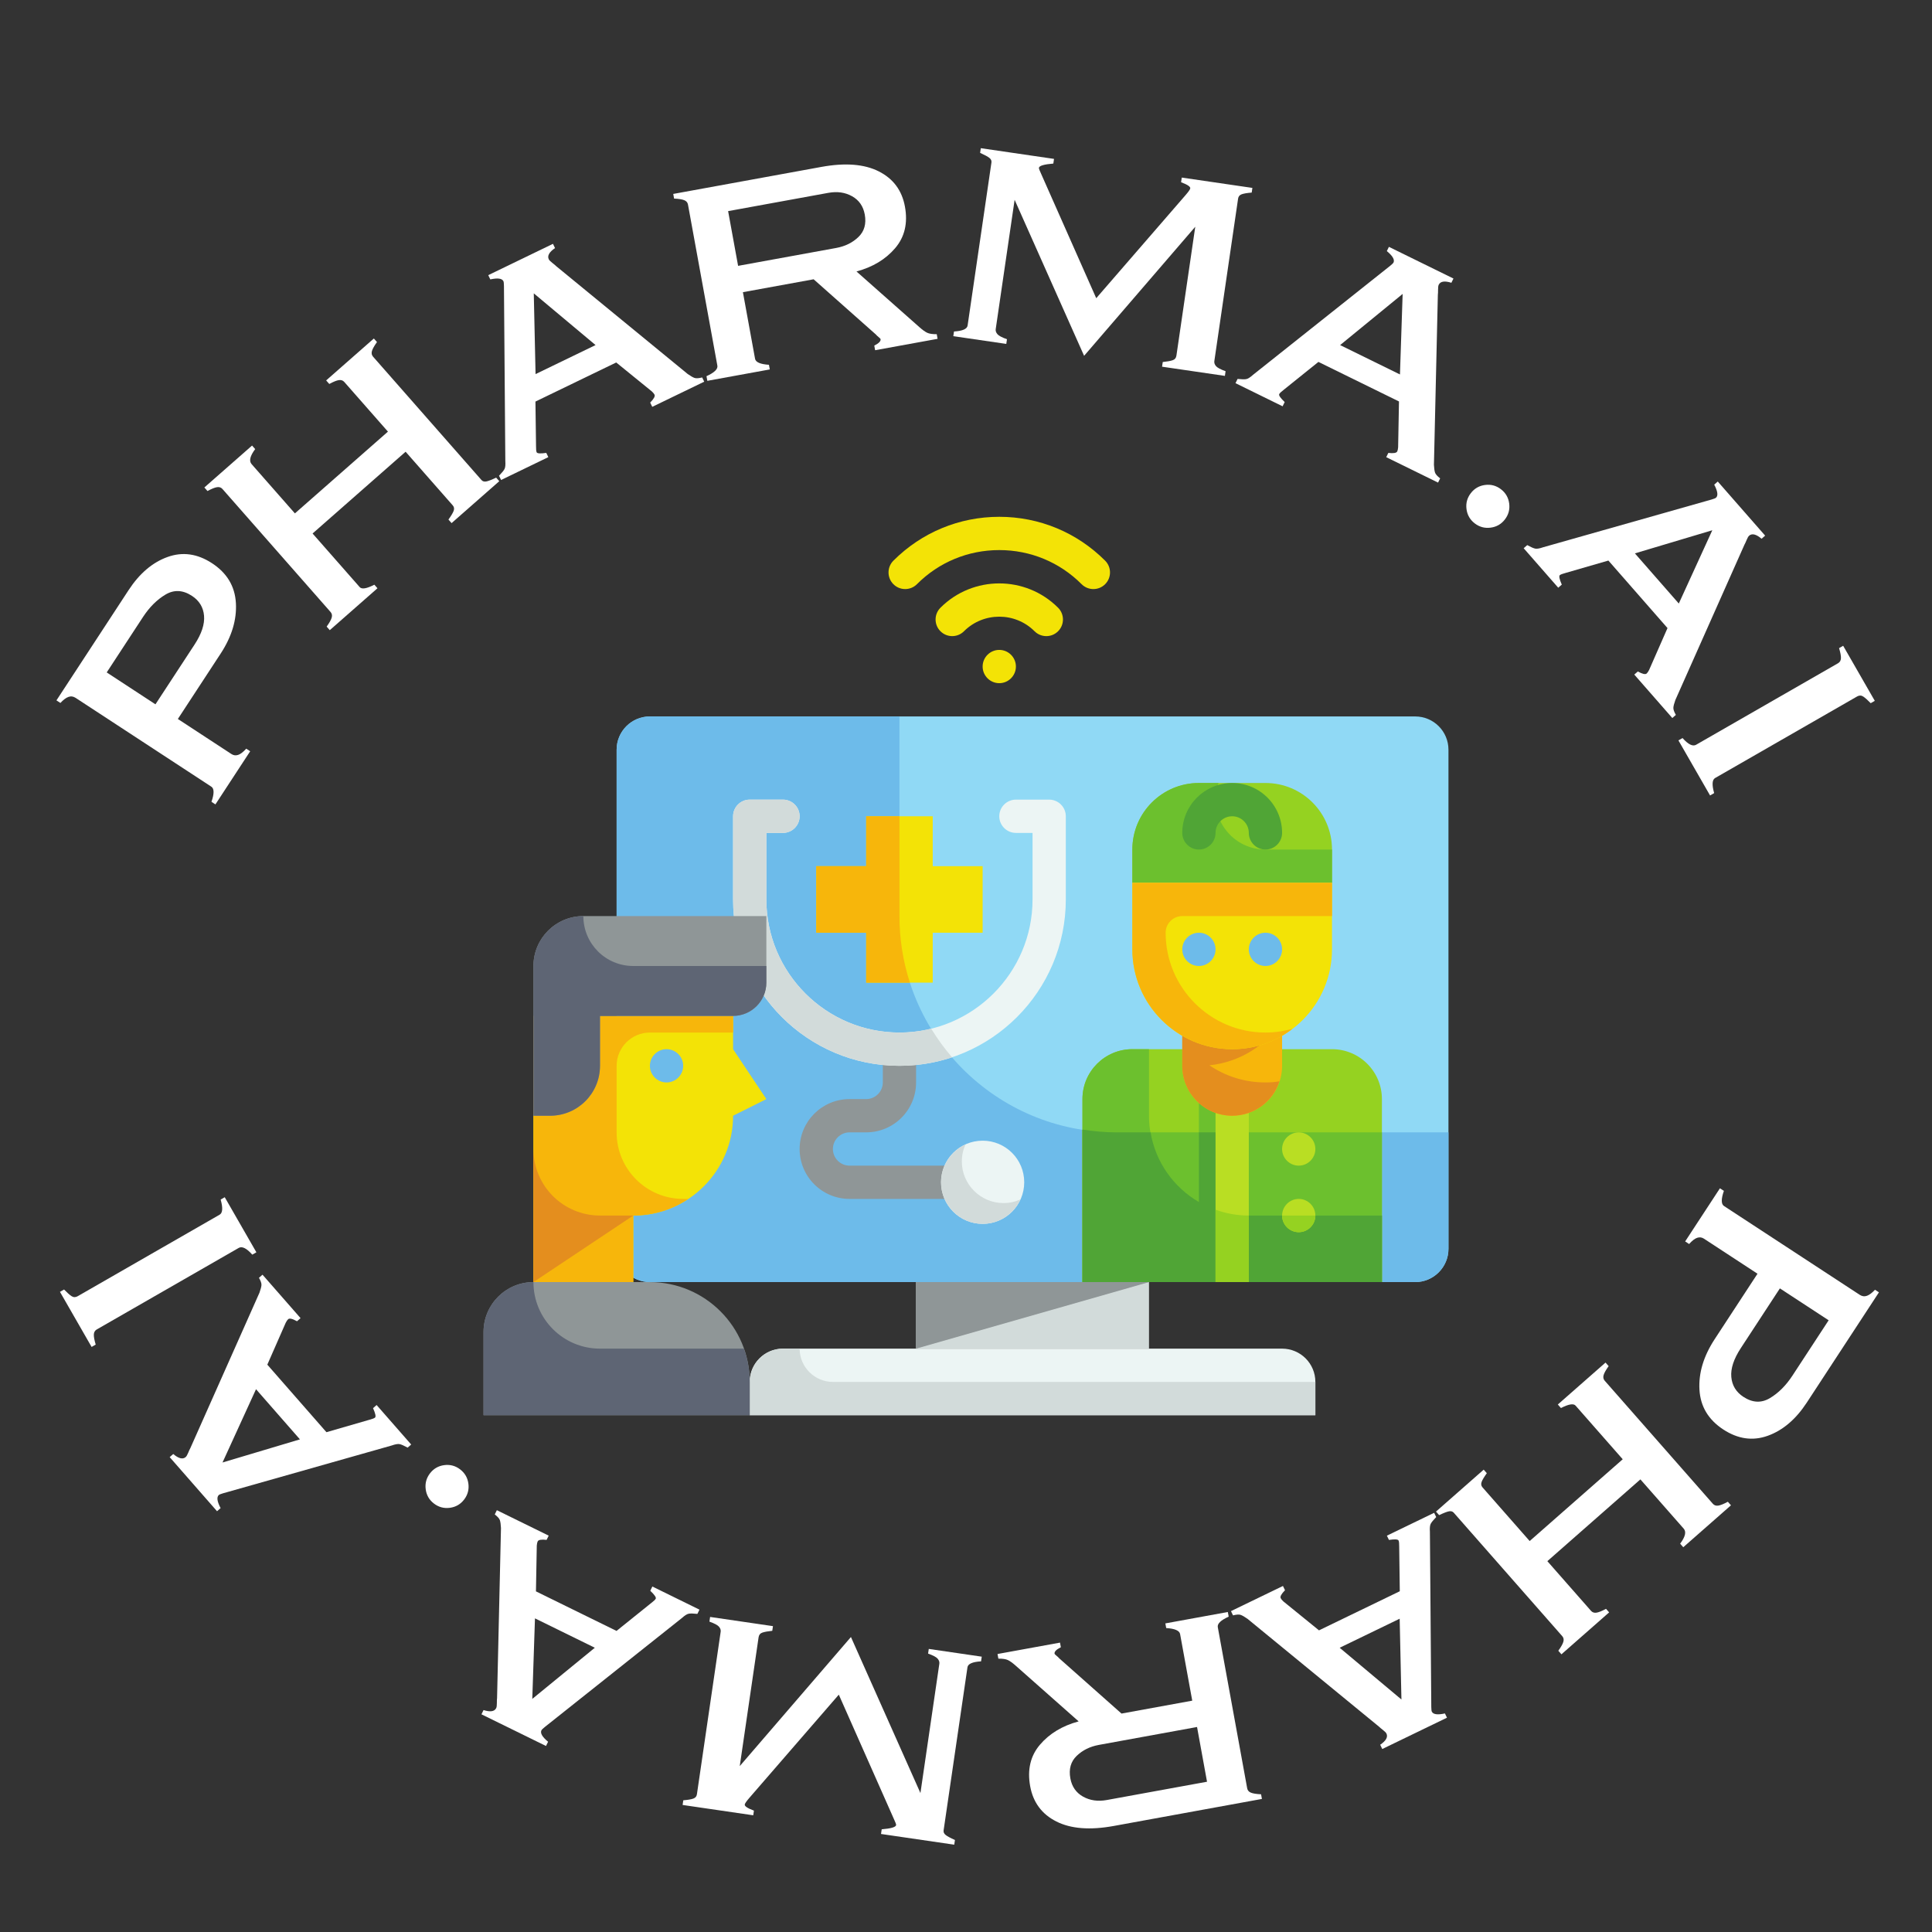 <svg xmlns="http://www.w3.org/2000/svg" xmlns:xlink="http://www.w3.org/1999/xlink" width="5000" zoomAndPan="magnify" viewBox="0 0 3750 3750" height="5000" preserveAspectRatio="xMidYMid meet" version="1.0"><rect x="0" y="0" width="3750" height="3750" fill="#333333" stroke="none"/><defs><g/><clipPath id="66ac399645"><path d="M 1455 2617 L 2554 2617 L 2554 2746.867 L 1455 2746.867 Z M 1455 2617 " clip-rule="nonzero"/></clipPath><clipPath id="cbd4426a4f"><path d="M 1455 2617 L 2554 2617 L 2554 2746.867 L 1455 2746.867 Z M 1455 2617 " clip-rule="nonzero"/></clipPath><clipPath id="b3c6581381"><path d="M 1724 1003.117 L 2155 1003.117 L 2155 1144 L 1724 1144 Z M 1724 1003.117 " clip-rule="nonzero"/></clipPath><clipPath id="b57f629b9d"><path d="M 938 2488 L 1456 2488 L 1456 2746.867 L 938 2746.867 Z M 938 2488 " clip-rule="nonzero"/></clipPath><clipPath id="c76f2f7a28"><path d="M 938 2488 L 1456 2488 L 1456 2746.867 L 938 2746.867 Z M 938 2488 " clip-rule="nonzero"/></clipPath></defs><g fill="#ffffff" fill-opacity="1"><g transform="translate(389.674, 1604.796)"><g><path d="M 21.891 -511.562 C 50.867 -492.602 66.301 -466.883 68.188 -434.406 C 70.07 -401.938 60.227 -369.219 38.656 -336.25 L -44.453 -209.266 L 59.531 -141.219 C 63.508 -138.613 67.801 -138.035 72.406 -139.484 C 77.008 -140.941 82.297 -144.988 88.266 -151.625 L 95.938 -146.609 L 28.453 -43.469 L 20.781 -48.484 C 26.289 -64.359 26.203 -74.156 20.516 -77.875 L -242.859 -250.219 C -247.398 -253.188 -252.066 -253.805 -256.859 -252.078 C -261.648 -250.348 -266.836 -246.441 -272.422 -240.359 L -280.109 -245.375 L -140.125 -459.312 C -118.926 -491.707 -93.723 -513.16 -64.516 -523.672 C -35.316 -534.191 -6.516 -530.156 21.891 -511.562 Z M -17.109 -448.234 C -34.723 -459.754 -51.82 -460.594 -68.406 -450.75 C -85 -440.906 -99.613 -426.328 -112.25 -407.016 L -182.531 -299.625 L -87.938 -237.719 L -12.078 -353.641 C 1.68 -374.66 7.832 -393.352 6.375 -409.719 C 4.926 -426.094 -2.898 -438.93 -17.109 -448.234 Z M -17.109 -448.234 "/></g></g></g><g fill="#ffffff" fill-opacity="1"><g transform="translate(609.488, 1250.054)"><g><path d="M -114.188 -378.344 C -124.195 -365.039 -126.516 -355.328 -121.141 -349.203 L -37.078 -253.562 L 143.5 -412.266 L 58.766 -508.672 C 56.078 -511.734 52.547 -512.926 48.172 -512.25 C 43.797 -511.57 37.617 -509.078 29.641 -504.766 L 23.578 -511.656 L 116.172 -593.031 L 122.234 -586.141 C 116.941 -578.785 113.676 -572.984 112.438 -568.734 C 111.195 -564.484 111.922 -560.828 114.609 -557.766 L 325.094 -318.281 C 327.332 -315.738 330.398 -314.82 334.297 -315.531 C 338.191 -316.238 344.609 -318.711 353.547 -322.953 L 359.609 -316.062 L 267.016 -234.688 L 260.953 -241.578 C 266.254 -248.93 269.633 -254.602 271.094 -258.594 C 272.562 -262.594 271.945 -266.125 269.25 -269.188 L 177.797 -373.25 L -2.781 -214.547 L 88.672 -110.484 C 92.703 -105.898 102.188 -107.457 117.125 -115.156 L 123.188 -108.266 L 30.609 -26.906 L 24.547 -33.797 C 29.836 -41.141 33.098 -46.938 34.328 -51.188 C 35.566 -55.445 34.844 -59.102 32.156 -62.156 L -177.656 -300.875 C -180.344 -303.938 -183.875 -305.129 -188.25 -304.453 C -192.625 -303.773 -198.797 -301.285 -206.766 -296.984 L -212.828 -303.875 L -120.25 -385.234 Z M -114.188 -378.344 "/></g></g></g><g fill="#ffffff" fill-opacity="1"><g transform="translate(959.782, 937.871)"><g><path d="M 117.531 -456.344 C 106.188 -448.594 102.141 -441.352 105.391 -434.625 C 106.273 -432.789 108.52 -430.484 112.125 -427.703 C 115.738 -424.922 118.297 -422.766 119.797 -421.234 L 374.953 -212 C 380.672 -207.977 385.117 -205.414 388.297 -204.312 C 391.473 -203.207 396.41 -203.523 403.109 -205.266 L 407.109 -197.016 L 306.234 -148.203 L 302.234 -156.453 C 309.316 -163.648 312.117 -168.773 310.641 -171.828 C 309.754 -173.66 307.961 -175.812 305.266 -178.281 L 236.297 -234.297 L 79.5 -158.422 L 80.656 -71.859 C 80.582 -65.773 80.988 -61.816 81.875 -59.984 C 83.051 -57.547 89.27 -57.16 100.531 -58.828 L 104.531 -50.578 L 12.844 -6.219 L 8.844 -14.469 C 14.383 -20.164 17.93 -24.52 19.484 -27.531 C 21.035 -30.551 21.555 -35.711 21.047 -43.016 L 18.484 -371.078 C 18.516 -374.098 18.484 -378.039 18.391 -382.906 C 18.305 -387.77 17.969 -390.812 17.375 -392.031 C 14.719 -397.531 6.227 -398.703 -8.094 -395.547 L -12.094 -403.797 L 113.531 -464.594 Z M 196.188 -268.094 L 76.281 -368.484 L 79.734 -211.734 Z M 196.188 -268.094 "/></g></g></g><g fill="#ffffff" fill-opacity="1"><g transform="translate(1330.825, 746.854)"><g><path d="M 425.656 -345.812 C 431.5 -313.75 425.18 -286.883 406.703 -265.219 C 388.223 -243.551 363.191 -228.457 331.609 -219.938 L 453.844 -111.75 C 459.625 -106.602 464.594 -103.023 468.75 -101.016 C 472.906 -99.016 479.113 -98.078 487.375 -98.203 L 489.016 -89.188 L 367.781 -67.078 L 366.141 -76.094 C 375.004 -80.469 379.07 -84.66 378.344 -88.672 C 378.219 -89.336 376.938 -90.656 374.5 -92.625 C 372.062 -94.594 370.391 -96.188 369.484 -97.406 L 248.438 -204.766 L 111.156 -179.734 L 134.734 -50.469 C 135.953 -43.781 144.938 -39.891 161.688 -38.797 L 163.328 -29.781 L 42.094 -7.672 L 40.453 -16.688 C 55.754 -23.625 62.797 -30.438 61.578 -37.125 L 4.547 -349.766 C 3.816 -353.773 1.406 -356.613 -2.688 -358.281 C -6.789 -359.957 -13.367 -361 -22.422 -361.406 L -24.062 -370.438 L 263.531 -422.891 C 309.633 -431.297 346.75 -428.398 374.875 -414.203 C 403 -400.004 419.926 -377.207 425.656 -345.812 Z M 347.672 -330.547 C 344.754 -346.578 336.562 -358.367 323.094 -365.922 C 309.633 -373.484 294.223 -375.68 276.859 -372.516 L 82.453 -337.062 L 101.828 -230.844 L 292.219 -265.562 C 309.594 -268.727 324 -275.836 335.438 -286.891 C 346.883 -297.953 350.961 -312.504 347.672 -330.547 Z M 347.672 -330.547 "/></g></g></g><g fill="#ffffff" fill-opacity="1"><g transform="translate(1782.847, 642.626)"><g><path d="M 261.672 -325.141 C 243.609 -323.66 234.285 -320.906 233.703 -316.875 C 233.504 -315.52 234.977 -311.531 238.125 -304.906 L 344.938 -63.828 L 518.328 -263.922 C 524.109 -270.629 527.145 -274.988 527.438 -277 C 527.926 -280.352 521.988 -284.312 509.625 -288.875 L 510.953 -297.953 L 648.031 -277.906 L 646.703 -268.828 C 637.672 -268.098 631.16 -266.992 627.172 -265.516 C 623.18 -264.035 620.891 -261.281 620.297 -257.25 L 574.172 58.219 C 573.68 61.582 574.75 64.828 577.375 67.953 C 580 71.086 586.207 74.398 596 77.891 L 594.672 86.969 L 472.719 69.125 L 474.047 60.047 C 482.398 59.211 488.738 58.082 493.062 56.656 C 497.395 55.238 499.906 52.176 500.594 47.469 L 537.141 -202.5 L 321.391 48.016 L 186.531 -254.797 L 149.828 -3.828 C 149.336 -0.461 150.406 2.781 153.031 5.906 C 155.664 9.039 161.879 12.348 171.672 15.828 L 170.344 24.906 L 67.531 9.875 L 68.859 0.797 C 85.484 -0.203 94.285 -4.066 95.266 -10.797 L 141.547 -327.266 C 142.047 -330.629 140.758 -333.562 137.688 -336.062 C 134.613 -338.562 128.57 -341.848 119.562 -345.922 L 120.891 -355 L 263 -334.219 Z M 261.672 -325.141 "/></g></g></g><g fill="#ffffff" fill-opacity="1"><g transform="translate(2385.272, 737.447)"><g><path d="M 431.844 -188.578 C 418.758 -192.742 410.57 -191.473 407.281 -184.766 C 406.383 -182.941 405.953 -179.75 405.984 -175.188 C 406.016 -170.633 405.883 -167.297 405.594 -165.172 L 397.984 164.719 C 398.348 171.695 399.07 176.773 400.156 179.953 C 401.25 183.141 404.547 186.836 410.047 191.047 L 406 199.281 L 305.406 149.906 L 309.453 141.672 C 319.484 142.805 325.25 141.852 326.75 138.812 C 327.645 136.988 328.227 134.254 328.5 130.609 L 330.141 41.766 L 173.766 -34.984 L 106.297 19.25 C 101.453 22.938 98.582 25.695 97.688 27.531 C 96.488 29.957 100.023 35.094 108.297 42.938 L 104.25 51.172 L 12.812 6.281 L 16.859 -1.953 C 24.754 -1.098 30.367 -0.984 33.703 -1.609 C 37.035 -2.242 41.414 -5.016 46.844 -9.922 L 303.656 -214.062 C 306.062 -215.914 309.148 -218.367 312.922 -221.422 C 316.691 -224.484 318.879 -226.625 319.484 -227.844 C 322.172 -233.332 317.863 -240.742 306.562 -250.078 L 310.594 -258.312 L 435.875 -196.812 Z M 332.031 -10.641 L 337.25 -166.938 L 215.891 -67.641 Z M 332.031 -10.641 "/></g></g></g><g fill="#ffffff" fill-opacity="1"><g transform="translate(2766.403, 931.954)"><g><path d="M 146.906 17.641 C 156.07 24.66 161.41 33.883 162.922 45.312 C 164.43 56.738 161.676 67.035 154.656 76.203 C 147.633 85.359 138.406 90.691 126.969 92.203 C 115.539 93.711 105.242 90.957 96.078 83.938 C 86.922 76.914 81.586 67.688 80.078 56.25 C 78.578 44.82 81.336 34.531 88.359 25.375 C 95.379 16.207 104.602 10.867 116.031 9.359 C 127.457 7.859 137.75 10.617 146.906 17.641 Z M 146.906 17.641 "/></g></g></g><g fill="#ffffff" fill-opacity="1"><g transform="translate(2948.046, 1053.372)"><g><path d="M 471.172 -7.672 C 460.703 -16.555 452.648 -18.535 447.016 -13.609 C 445.492 -12.266 443.867 -9.484 442.141 -5.266 C 440.41 -1.055 439.004 1.973 437.922 3.828 L 303.828 305.328 C 301.473 311.898 300.18 316.863 299.953 320.219 C 299.734 323.582 301.352 328.258 304.812 334.25 L 297.906 340.297 L 224.094 255.984 L 231 249.938 C 239.812 254.863 245.492 256.207 248.047 253.969 C 249.578 252.625 251.176 250.328 252.844 247.078 L 288.562 165.719 L 173.828 34.656 L 90.672 58.719 C 84.785 60.25 81.078 61.688 79.547 63.031 C 77.504 64.82 78.785 70.922 83.391 81.328 L 76.484 87.375 L 9.391 10.734 L 16.297 4.688 C 23.266 8.508 28.406 10.77 31.719 11.469 C 35.039 12.176 40.156 11.316 47.062 8.891 L 362.688 -80.578 C 365.613 -81.348 369.406 -82.422 374.062 -83.797 C 378.727 -85.172 381.57 -86.305 382.594 -87.203 C 387.195 -91.223 386.078 -99.719 379.234 -112.688 L 386.141 -118.734 L 478.078 -13.719 Z M 310.5 118.078 L 375.531 -24.156 L 225.281 20.734 Z M 310.5 118.078 "/></g></g></g><g fill="#ffffff" fill-opacity="1"><g transform="translate(3224.842, 1379.682)"><g><path d="M 406.172 -14.797 C 400.348 -20.848 395.535 -25.133 391.734 -27.656 C 387.93 -30.176 383.973 -30.25 379.859 -27.875 L 104.266 130.406 C 98.379 133.789 97.734 143.566 102.328 159.734 L 94.375 164.297 L 32.984 57.422 L 40.938 52.859 C 52 65.285 60.766 69.641 67.234 65.922 L 342.828 -92.359 C 346.359 -94.391 348.223 -97.617 348.422 -102.047 C 348.629 -106.473 347.414 -113.016 344.781 -121.672 L 352.734 -126.234 L 414.125 -19.359 Z M 406.172 -14.797 "/></g></g></g><g fill="#ffffff" fill-opacity="1"><g transform="translate(3366.838, 2262.977)"><g><path d="M -21.906 511.672 C -50.883 492.703 -66.312 466.973 -68.188 434.484 C -70.07 402.004 -60.227 369.285 -38.656 336.328 L 44.453 209.312 L -59.547 141.25 C -63.535 138.645 -67.828 138.066 -72.422 139.516 C -77.023 140.973 -82.312 145.02 -88.281 151.656 L -95.953 146.641 L -28.453 43.484 L -20.781 48.5 C -26.301 64.383 -26.219 74.188 -20.531 77.906 L 242.906 250.281 C 247.457 253.258 252.129 253.879 256.922 252.141 C 261.711 250.398 266.906 246.492 272.5 240.422 L 280.172 245.438 L 140.141 459.422 C 118.941 491.816 93.738 513.273 64.531 523.797 C 35.332 534.316 6.52 530.273 -21.906 511.672 Z M 17.125 448.328 C 34.738 459.848 51.836 460.688 68.422 450.844 C 85.016 441.008 99.633 426.426 112.281 407.094 L 182.562 299.688 L 87.922 237.766 L 12.062 353.703 C -1.695 374.723 -7.844 393.422 -6.375 409.797 C -4.914 426.18 2.914 439.023 17.125 448.328 Z M 17.125 448.328 "/></g></g></g><g fill="#ffffff" fill-opacity="1"><g transform="translate(3146.931, 2617.847)"><g><path d="M 114.219 378.422 C 124.219 365.109 126.531 355.395 121.156 349.281 L 37.078 253.625 L -143.531 412.359 L -58.781 508.781 C -56.094 511.832 -52.562 513.02 -48.188 512.344 C -43.812 511.664 -37.633 509.176 -29.656 504.875 L -23.594 511.766 L -116.188 593.156 L -122.25 586.266 C -116.969 578.91 -113.707 573.102 -112.469 568.844 C -111.227 564.594 -111.953 560.941 -114.641 557.891 L -325.172 318.344 C -327.41 315.801 -330.477 314.883 -334.375 315.594 C -338.27 316.301 -344.68 318.773 -353.609 323.016 L -359.672 316.125 L -267.078 234.734 L -261.016 241.625 C -266.316 248.977 -269.695 254.656 -271.156 258.656 C -272.613 262.656 -272 266.18 -269.312 269.234 L -177.844 373.312 L 2.766 214.578 L -88.703 110.5 C -92.734 105.914 -102.211 107.473 -117.141 115.172 L -123.203 108.281 L -30.609 26.906 L -24.547 33.797 C -29.848 41.148 -33.113 46.953 -34.344 51.203 C -35.57 55.461 -34.844 59.117 -32.156 62.172 L 177.703 300.953 C 180.391 304.004 183.914 305.191 188.281 304.516 C 192.656 303.836 198.832 301.348 206.812 297.047 L 212.875 303.938 L 120.281 385.312 Z M 114.219 378.422 "/></g></g></g><g fill="#ffffff" fill-opacity="1"><g transform="translate(2796.504, 2930.135)"><g><path d="M -117.562 456.438 C -106.219 448.688 -102.172 441.445 -105.422 434.719 C -106.305 432.895 -108.551 430.586 -112.156 427.797 C -115.77 425.016 -118.332 422.852 -119.844 421.312 L -375.031 212.047 C -380.75 208.023 -385.195 205.457 -388.375 204.344 C -391.562 203.238 -396.504 203.555 -403.203 205.297 L -407.203 197.047 L -306.312 148.234 L -302.312 156.484 C -309.395 163.68 -312.195 168.805 -310.719 171.859 C -309.832 173.703 -308.039 175.859 -305.344 178.328 L -236.344 234.359 L -79.516 158.469 L -80.672 71.859 C -80.598 65.773 -81.004 61.82 -81.891 60 C -83.066 57.551 -89.289 57.164 -100.562 58.844 L -104.562 50.594 L -12.844 6.219 L -8.844 14.469 C -14.383 20.164 -17.93 24.52 -19.484 27.531 C -21.047 30.551 -21.57 35.711 -21.062 43.016 L -18.469 371.141 C -18.508 374.18 -18.484 378.129 -18.391 382.984 C -18.305 387.848 -17.969 390.891 -17.375 392.109 C -14.719 397.617 -6.234 398.797 8.078 395.641 L 12.078 403.906 L -113.562 464.703 Z M -196.219 268.141 L -76.328 368.578 L -79.75 211.781 Z M -196.219 268.141 "/></g></g></g><g fill="#ffffff" fill-opacity="1"><g transform="translate(2425.316, 3121.213)"><g><path d="M -425.75 345.891 C -431.594 313.816 -425.27 286.941 -406.781 265.266 C -388.301 243.598 -363.266 228.504 -331.672 219.984 L -453.938 111.781 C -459.719 106.625 -464.688 103.039 -468.844 101.031 C -473.008 99.031 -479.223 98.094 -487.484 98.219 L -489.125 89.203 L -367.844 67.094 L -366.203 76.109 C -375.078 80.484 -379.148 84.676 -378.422 88.688 C -378.297 89.352 -377.016 90.672 -374.578 92.641 C -372.148 94.617 -370.477 96.211 -369.562 97.422 L -248.484 204.812 L -111.172 179.766 L -134.766 50.469 C -135.984 43.781 -144.973 39.895 -161.734 38.812 L -163.375 29.797 L -42.109 7.672 L -40.469 16.688 C -55.77 23.625 -62.812 30.438 -61.594 37.125 L -4.547 349.844 C -3.816 353.852 -1.398 356.688 2.703 358.344 C 6.805 360.008 13.379 361.055 22.422 361.484 L 24.062 370.516 L -263.594 422.984 C -309.695 431.391 -346.816 428.488 -374.953 414.281 C -403.086 400.082 -420.02 377.285 -425.75 345.891 Z M -347.766 330.609 C -344.836 346.641 -336.641 358.438 -323.172 366 C -309.711 373.562 -294.297 375.758 -276.922 372.594 L -82.484 337.125 L -101.859 230.875 L -292.297 265.609 C -309.66 268.773 -324.066 275.891 -335.516 286.953 C -346.973 298.016 -351.055 312.566 -347.766 330.609 Z M -347.766 330.609 "/></g></g></g><g fill="#ffffff" fill-opacity="1"><g transform="translate(1973.115, 3225.462)"><g><path d="M -261.734 325.203 C -243.672 323.734 -234.348 320.984 -233.766 316.953 C -233.566 315.598 -235.039 311.598 -238.188 304.953 L -345 63.844 L -518.438 263.969 C -524.227 270.688 -527.27 275.051 -527.562 277.062 C -528.051 280.414 -522.109 284.375 -509.734 288.938 L -511.062 298 L -648.172 277.953 L -646.844 268.891 C -637.801 268.148 -631.285 267.039 -627.297 265.562 C -623.305 264.094 -621.016 261.344 -620.422 257.312 L -574.281 -58.234 C -573.789 -61.598 -574.859 -64.844 -577.484 -67.969 C -580.117 -71.102 -586.332 -74.414 -596.125 -77.906 L -594.797 -86.984 L -472.812 -69.141 L -474.141 -60.062 C -482.504 -59.227 -488.848 -58.098 -493.172 -56.672 C -497.504 -55.242 -500.016 -52.18 -500.703 -47.484 L -537.266 202.547 L -321.453 -48.031 L -186.562 254.859 L -149.859 3.828 C -149.367 0.461 -150.438 -2.781 -153.062 -5.906 C -155.695 -9.039 -161.91 -12.352 -171.703 -15.844 L -170.375 -24.922 L -67.547 -9.875 L -68.875 -0.797 C -85.5 0.191 -94.301 4.051 -95.281 10.781 L -141.578 327.328 C -142.066 330.691 -140.773 333.625 -137.703 336.125 C -134.641 338.633 -128.602 341.926 -119.594 346 L -120.922 355.062 L -263.062 334.266 Z M -261.734 325.203 "/></g></g></g><g fill="#ffffff" fill-opacity="1"><g transform="translate(1370.485, 3130.597)"><g><path d="M -431.938 188.625 C -418.852 192.781 -410.664 191.504 -407.375 184.797 C -406.477 182.973 -406.047 179.781 -406.078 175.219 C -406.109 170.664 -405.973 167.328 -405.672 165.203 L -398.094 -164.734 C -398.438 -171.723 -399.156 -176.805 -400.25 -179.984 C -401.344 -183.172 -404.641 -186.875 -410.141 -191.094 L -406.094 -199.328 L -305.484 -149.938 L -309.531 -141.703 C -319.551 -142.836 -325.312 -141.883 -326.812 -138.844 C -327.707 -137.008 -328.301 -134.27 -328.594 -130.625 L -330.219 -41.766 L -173.812 35 L -106.312 -19.266 C -101.469 -22.953 -98.598 -25.707 -97.703 -27.531 C -96.504 -29.969 -100.039 -35.109 -108.312 -42.953 L -104.266 -51.188 L -12.812 -6.281 L -16.859 1.953 C -24.754 1.098 -30.367 0.984 -33.703 1.609 C -37.047 2.242 -41.43 5.016 -46.859 9.922 L -303.719 214.109 C -306.133 215.941 -309.227 218.395 -313 221.469 C -316.77 224.539 -318.957 226.68 -319.562 227.891 C -322.25 233.379 -317.941 240.789 -306.641 250.125 L -310.688 258.359 L -435.984 196.859 Z M -332.109 10.641 L -337.328 166.969 L -215.938 67.656 Z M -332.109 10.641 "/></g></g></g><g fill="#ffffff" fill-opacity="1"><g transform="translate(989.23, 2936.022)"><g><path d="M -146.938 -17.656 C -156.094 -24.676 -161.426 -33.898 -162.938 -45.328 C -164.445 -56.754 -161.691 -67.047 -154.672 -76.203 C -147.648 -85.367 -138.422 -90.707 -126.984 -92.219 C -115.555 -93.727 -105.266 -90.973 -96.109 -83.953 C -86.941 -76.922 -81.602 -67.691 -80.094 -56.266 C -78.594 -44.836 -81.352 -34.539 -88.375 -25.375 C -95.395 -16.219 -104.617 -10.883 -116.047 -9.375 C -127.473 -7.863 -137.77 -10.625 -146.938 -17.656 Z M -146.938 -17.656 "/></g></g></g><g fill="#ffffff" fill-opacity="1"><g transform="translate(807.513, 2814.542)"><g><path d="M -471.266 7.672 C -460.785 16.547 -452.734 18.523 -447.109 13.609 C -445.578 12.273 -443.945 9.5 -442.219 5.281 C -440.5 1.062 -439.098 -1.973 -438.016 -3.828 L -303.906 -305.375 C -301.539 -311.957 -300.242 -316.926 -300.016 -320.281 C -299.797 -323.645 -301.414 -328.328 -304.875 -334.328 L -297.969 -340.375 L -224.141 -256.047 L -231.047 -250 C -239.867 -254.926 -245.555 -256.27 -248.109 -254.031 C -249.648 -252.688 -251.25 -250.383 -252.906 -247.125 L -288.641 -165.734 L -173.875 -34.656 L -90.688 -58.719 C -84.801 -60.258 -81.094 -61.703 -79.562 -63.047 C -77.52 -64.836 -78.805 -70.938 -83.422 -81.344 L -76.516 -87.391 L -9.391 -10.734 L -16.297 -4.688 C -23.266 -8.508 -28.406 -10.773 -31.719 -11.484 C -35.039 -12.191 -40.156 -11.332 -47.062 -8.906 L -362.75 80.594 C -365.688 81.363 -369.488 82.43 -374.156 83.797 C -378.82 85.172 -381.664 86.305 -382.688 87.203 C -387.289 91.234 -386.172 99.734 -379.328 112.703 L -386.234 118.75 L -478.172 13.719 Z M -310.578 -118.094 L -375.625 24.156 L -225.344 -20.734 Z M -310.578 -118.094 "/></g></g></g><g fill="#ffffff" fill-opacity="1"><g transform="translate(530.627, 2488.123)"><g><path d="M -406.266 14.797 C -400.43 20.859 -395.617 25.145 -391.828 27.656 C -388.035 30.176 -384.078 30.254 -379.953 27.891 L -104.297 -130.438 C -98.41 -133.82 -97.758 -143.598 -102.344 -159.766 L -94.391 -164.328 L -32.984 -57.422 L -40.938 -52.859 C -52 -65.297 -60.766 -69.656 -67.234 -65.938 L -342.891 92.391 C -346.422 94.422 -348.285 97.645 -348.484 102.062 C -348.691 106.488 -347.484 113.035 -344.859 121.703 L -352.812 126.281 L -414.219 19.375 Z M -406.266 14.797 "/></g></g></g><path fill="#d2dbda" d="M 2230.203 2488.535 L 1778.117 2488.535 L 1778.117 2617.703 L 2230.203 2617.703 L 2230.203 2488.535 " fill-opacity="1" fill-rule="nonzero"/><g clip-path="url(#66ac399645)"><path fill="#ecf5f4" d="M 2553.117 2746.867 L 1455.203 2746.867 L 1455.203 2682.285 C 1455.203 2646.586 1484.086 2617.703 1519.785 2617.703 L 2488.535 2617.703 C 2524.234 2617.703 2553.117 2646.586 2553.117 2682.285 L 2553.117 2746.867 " fill-opacity="1" fill-rule="nonzero"/></g><path fill="#90d9f5" d="M 2746.867 2488.535 L 1261.453 2488.535 C 1225.754 2488.535 1196.867 2459.648 1196.867 2423.953 L 1196.867 1455.203 C 1196.867 1419.504 1225.754 1390.617 1261.453 1390.617 L 2746.867 1390.617 C 2782.566 1390.617 2811.453 1419.504 2811.453 1455.203 L 2811.453 2423.953 C 2811.453 2459.648 2782.566 2488.535 2746.867 2488.535 " fill-opacity="1" fill-rule="nonzero"/><path fill="#6dbbea" d="M 2811.453 2197.91 L 2811.453 2423.953 C 2811.453 2459.523 2782.441 2488.535 2746.867 2488.535 L 1261.453 2488.535 C 1225.879 2488.535 1196.867 2459.523 1196.867 2423.953 L 1196.867 1455.203 C 1196.867 1419.629 1225.879 1390.617 1261.453 1390.617 L 1745.828 1390.617 L 1745.828 1778.117 C 1745.828 2009.961 1933.773 2197.91 2165.617 2197.91 L 2811.453 2197.91 " fill-opacity="1" fill-rule="nonzero"/><path fill="#8f9697" d="M 2230.203 2488.535 L 1778.117 2488.535 L 1778.117 2617.703 Z M 2230.203 2488.535 " fill-opacity="1" fill-rule="nonzero"/><g clip-path="url(#cbd4426a4f)"><path fill="#d2dbda" d="M 2553.117 2682.285 L 2553.117 2746.867 L 1455.203 2746.867 L 1455.203 2682.285 C 1455.203 2646.715 1484.215 2617.703 1519.785 2617.703 L 1552.078 2617.703 C 1552.078 2653.273 1581.09 2682.285 1616.66 2682.285 L 2553.117 2682.285 " fill-opacity="1" fill-rule="nonzero"/></g><path fill="#95d221" d="M 2682.285 2488.535 L 2101.035 2488.535 L 2101.035 2133.328 C 2101.035 2079.844 2144.426 2036.453 2197.91 2036.453 L 2585.41 2036.453 C 2638.895 2036.453 2682.285 2079.844 2682.285 2133.328 L 2682.285 2488.535 " fill-opacity="1" fill-rule="nonzero"/><path fill="#6cc02e" d="M 2423.953 2359.367 C 2412.977 2359.367 2402.254 2358.234 2391.66 2356.469 L 2391.66 2036.453 L 2327.078 2036.453 L 2327.078 2333.133 C 2269.305 2299.578 2230.203 2237.141 2230.203 2165.617 L 2230.203 2036.453 L 2197.91 2036.453 C 2144.301 2036.453 2101.035 2079.719 2101.035 2133.328 L 2101.035 2488.535 L 2682.285 2488.535 L 2682.285 2359.367 L 2423.953 2359.367 " fill-opacity="1" fill-rule="nonzero"/><path fill="#6cc02e" d="M 2682.285 2197.91 L 2682.285 2488.535 L 2101.035 2488.535 L 2101.035 2193.117 C 2121.973 2196.27 2143.672 2197.91 2165.617 2197.91 L 2682.285 2197.91 " fill-opacity="1" fill-rule="nonzero"/><path fill="#50a536" d="M 2423.953 2359.367 C 2412.977 2359.367 2402.254 2358.234 2391.66 2356.469 L 2391.66 2197.91 L 2327.078 2197.91 L 2327.078 2333.133 C 2278.133 2304.75 2242.941 2255.684 2233.23 2197.91 L 2165.617 2197.91 C 2143.543 2197.91 2122.102 2195.641 2101.035 2192.484 L 2101.035 2488.535 L 2682.285 2488.535 L 2682.285 2359.367 L 2423.953 2359.367 " fill-opacity="1" fill-rule="nonzero"/><path fill="#b9de23" d="M 2359.367 2488.535 L 2359.367 2133.328 C 2359.367 2115.543 2373.875 2101.035 2391.66 2101.035 C 2409.445 2101.035 2423.953 2115.543 2423.953 2133.328 L 2423.953 2488.535 L 2359.367 2488.535 " fill-opacity="1" fill-rule="nonzero"/><path fill="#b9de23" d="M 2553.117 2230.203 C 2553.117 2247.988 2538.613 2262.492 2520.828 2262.492 C 2503.043 2262.492 2488.535 2247.988 2488.535 2230.203 C 2488.535 2212.418 2503.043 2197.91 2520.828 2197.91 C 2538.613 2197.91 2553.117 2212.418 2553.117 2230.203 " fill-opacity="1" fill-rule="nonzero"/><path fill="#b9de23" d="M 2553.117 2359.367 C 2553.117 2377.152 2538.613 2391.66 2520.828 2391.66 C 2503.043 2391.66 2488.535 2377.152 2488.535 2359.367 C 2488.535 2341.582 2503.043 2327.078 2520.828 2327.078 C 2538.613 2327.078 2553.117 2341.582 2553.117 2359.367 " fill-opacity="1" fill-rule="nonzero"/><path fill="#95d221" d="M 2585.41 1713.535 L 2197.91 1713.535 L 2197.91 1648.953 C 2197.91 1577.559 2255.684 1519.785 2327.078 1519.785 L 2456.242 1519.785 C 2527.637 1519.785 2585.41 1577.559 2585.41 1648.953 L 2585.41 1713.535 " fill-opacity="1" fill-rule="nonzero"/><path fill="#6cc02e" d="M 2585.41 1648.953 L 2585.41 1713.535 L 2197.91 1713.535 L 2197.91 1648.953 C 2197.91 1577.559 2255.684 1519.785 2327.078 1519.785 L 2365.172 1519.785 C 2361.262 1529.75 2359.367 1540.723 2359.367 1552.078 C 2359.367 1605.688 2402.633 1648.953 2456.242 1648.953 L 2585.41 1648.953 " fill-opacity="1" fill-rule="nonzero"/><path fill="#50a536" d="M 2456.242 1648.953 C 2438.457 1648.953 2423.953 1634.445 2423.953 1616.66 C 2423.953 1598.875 2409.445 1584.367 2391.66 1584.367 C 2373.875 1584.367 2359.367 1598.875 2359.367 1616.66 C 2359.367 1634.445 2344.863 1648.953 2327.078 1648.953 C 2309.293 1648.953 2294.785 1634.445 2294.785 1616.66 C 2294.785 1563.176 2338.176 1519.785 2391.66 1519.785 C 2445.145 1519.785 2488.535 1563.176 2488.535 1616.66 C 2488.535 1634.445 2474.027 1648.953 2456.242 1648.953 " fill-opacity="1" fill-rule="nonzero"/><path fill="#f7b60b" d="M 2391.66 2165.617 C 2338.176 2165.617 2294.785 2122.227 2294.785 2068.742 L 2294.785 1971.867 L 2488.535 1971.867 L 2488.535 2068.742 C 2488.535 2122.227 2445.145 2165.617 2391.66 2165.617 " fill-opacity="1" fill-rule="nonzero"/><path fill="#e48e1e" d="M 2347.387 2067.734 C 2378.414 2088.801 2415.879 2101.035 2456.242 2101.035 C 2465.578 2101.035 2474.66 2100.406 2483.363 2098.766 C 2471.129 2137.488 2434.672 2165.617 2391.66 2165.617 C 2338.051 2165.617 2294.785 2122.352 2294.785 2068.742 L 2294.785 1971.867 L 2488.535 1971.867 L 2488.535 1981.832 C 2457.504 2029.012 2406.543 2061.68 2347.387 2067.734 " fill-opacity="1" fill-rule="nonzero"/><path fill="#f3e306" d="M 2391.66 2036.453 C 2284.695 2036.453 2197.91 1949.668 2197.91 1842.703 L 2197.91 1713.535 L 2585.41 1713.535 L 2585.41 1842.703 C 2585.41 1949.668 2498.625 2036.453 2391.66 2036.453 " fill-opacity="1" fill-rule="nonzero"/><path fill="#f7b60b" d="M 2262.492 1810.41 C 2262.492 1917.25 2349.402 2004.16 2456.242 2004.16 C 2474.66 2004.16 2492.066 2001.512 2508.844 1996.719 C 2476.551 2021.945 2435.934 2036.453 2391.66 2036.453 C 2284.82 2036.453 2197.91 1949.543 2197.91 1842.703 L 2197.91 1713.535 L 2585.41 1713.535 L 2585.41 1778.117 L 2294.785 1778.117 C 2277 1778.117 2262.492 1792.625 2262.492 1810.41 " fill-opacity="1" fill-rule="nonzero"/><path fill="#6dbbea" d="M 2359.367 1842.703 C 2359.367 1860.488 2344.863 1874.992 2327.078 1874.992 C 2309.293 1874.992 2294.785 1860.488 2294.785 1842.703 C 2294.785 1824.918 2309.293 1810.41 2327.078 1810.41 C 2344.863 1810.41 2359.367 1824.918 2359.367 1842.703 " fill-opacity="1" fill-rule="nonzero"/><path fill="#6dbbea" d="M 2488.535 1842.703 C 2488.535 1860.488 2474.027 1874.992 2456.242 1874.992 C 2438.457 1874.992 2423.953 1860.488 2423.953 1842.703 C 2423.953 1824.918 2438.457 1810.41 2456.242 1810.41 C 2474.027 1810.41 2488.535 1824.918 2488.535 1842.703 " fill-opacity="1" fill-rule="nonzero"/><path fill="#95d221" d="M 2520.828 2391.66 C 2538.613 2391.66 2553.117 2377.152 2553.117 2359.367 L 2488.535 2359.367 C 2488.535 2377.152 2503.043 2391.66 2520.828 2391.66 " fill-opacity="1" fill-rule="nonzero"/><path fill="#95d221" d="M 2423.953 2359.367 L 2423.953 2488.535 L 2359.367 2488.535 L 2359.367 2348.016 C 2379.676 2355.457 2401.371 2359.367 2423.953 2359.367 " fill-opacity="1" fill-rule="nonzero"/><path fill="#8f9697" d="M 1778.117 2036.453 L 1778.117 2101.035 C 1778.117 2154.52 1734.727 2197.91 1681.242 2197.91 L 1648.953 2197.91 C 1631.164 2197.91 1616.66 2212.418 1616.66 2230.203 C 1616.66 2247.988 1631.164 2262.492 1648.953 2262.492 L 1874.992 2262.492 C 1892.777 2262.492 1907.285 2277 1907.285 2294.785 C 1907.285 2312.57 1892.777 2327.078 1874.992 2327.078 L 1648.953 2327.078 C 1595.469 2327.078 1552.078 2283.684 1552.078 2230.203 C 1552.078 2176.719 1595.469 2133.328 1648.953 2133.328 L 1681.242 2133.328 C 1699.027 2133.328 1713.535 2118.82 1713.535 2101.035 L 1713.535 2036.453 L 1778.117 2036.453 " fill-opacity="1" fill-rule="nonzero"/><path fill="#ecf5f4" d="M 1745.828 2068.742 C 1567.719 2068.742 1422.91 1923.938 1422.91 1745.828 L 1422.91 1584.367 C 1422.91 1566.582 1437.414 1552.078 1455.203 1552.078 L 1519.785 1552.078 C 1537.57 1552.078 1552.078 1566.582 1552.078 1584.367 C 1552.078 1602.156 1537.57 1616.66 1519.785 1616.66 L 1487.492 1616.66 L 1487.492 1745.828 C 1487.492 1888.238 1603.414 2004.16 1745.828 2004.16 C 1888.238 2004.16 2004.16 1888.238 2004.16 1745.828 L 2004.16 1616.66 L 1971.867 1616.66 C 1954.082 1616.66 1939.578 1602.156 1939.578 1584.367 C 1939.578 1566.582 1954.082 1552.078 1971.867 1552.078 L 2036.453 1552.078 C 2054.238 1552.078 2068.742 1566.582 2068.742 1584.367 L 2068.742 1745.828 C 2068.742 1923.938 1923.934 2068.742 1745.828 2068.742 " fill-opacity="1" fill-rule="nonzero"/><path fill="#f3e306" d="M 1907.285 1681.242 L 1810.41 1681.242 L 1810.41 1584.367 L 1681.242 1584.367 L 1681.242 1681.242 L 1584.367 1681.242 L 1584.367 1810.41 L 1681.242 1810.41 L 1681.242 1907.285 L 1810.41 1907.285 L 1810.41 1810.41 L 1907.285 1810.41 L 1907.285 1681.242 " fill-opacity="1" fill-rule="nonzero"/><path fill="#f7b60b" d="M 1681.242 1907.285 L 1681.242 1810.41 L 1584.367 1810.41 L 1584.367 1681.242 L 1681.242 1681.242 L 1681.242 1584.367 L 1745.828 1584.367 L 1745.828 1778.117 C 1745.828 1823.023 1752.891 1866.543 1766.137 1907.285 L 1681.242 1907.285 " fill-opacity="1" fill-rule="nonzero"/><path fill="#ecf5f4" d="M 1826.555 2294.785 C 1826.555 2339.438 1862.633 2375.516 1907.285 2375.516 C 1951.938 2375.516 1988.016 2339.438 1988.016 2294.785 C 1988.016 2250.133 1951.938 2214.055 1907.285 2214.055 C 1862.633 2214.055 1826.555 2250.133 1826.555 2294.785 " fill-opacity="1" fill-rule="nonzero"/><path fill="#d2dbda" d="M 1980.699 2327.832 C 1968.211 2355.711 1939.953 2375.516 1907.285 2375.516 C 1862.883 2375.516 1826.555 2339.188 1826.555 2294.785 C 1826.555 2262.113 1846.359 2233.859 1874.238 2221.371 C 1869.316 2231.465 1866.922 2242.691 1866.922 2254.422 C 1866.922 2298.82 1903.25 2335.148 1947.648 2335.148 C 1959.379 2335.148 1970.605 2332.754 1980.699 2327.832 " fill-opacity="1" fill-rule="nonzero"/><path fill="#f3e306" d="M 1971.867 1293.742 C 1971.867 1311.531 1957.363 1326.035 1939.578 1326.035 C 1921.789 1326.035 1907.285 1311.531 1907.285 1293.742 C 1907.285 1275.957 1921.789 1261.453 1939.578 1261.453 C 1957.363 1261.453 1971.867 1275.957 1971.867 1293.742 " fill-opacity="1" fill-rule="nonzero"/><path fill="#f3e306" d="M 2030.902 1234.711 C 2022.703 1234.711 2014.379 1231.559 2008.07 1225.25 C 1970.355 1187.535 1908.797 1187.535 1871.082 1225.25 C 1858.469 1237.863 1838.035 1237.863 1825.422 1225.25 C 1812.805 1212.637 1812.805 1192.203 1825.422 1179.586 C 1888.363 1116.645 1990.789 1116.645 2053.734 1179.586 C 2066.348 1192.203 2066.348 1212.637 2053.734 1225.25 C 2047.426 1231.559 2039.227 1234.711 2030.902 1234.711 " fill-opacity="1" fill-rule="nonzero"/><g clip-path="url(#b3c6581381)"><path fill="#f3e306" d="M 2122.227 1143.387 C 2114.027 1143.387 2105.703 1140.23 2099.395 1133.926 C 2056.762 1091.164 1999.996 1067.703 1939.578 1067.703 C 1879.156 1067.703 1822.395 1091.164 1779.758 1133.926 C 1767.145 1146.539 1746.711 1146.539 1734.094 1133.926 C 1721.48 1121.312 1721.48 1100.875 1734.094 1088.262 C 1788.965 1033.391 1862 1003.117 1939.578 1003.117 C 2017.152 1003.117 2090.188 1033.391 2145.059 1088.262 C 2157.672 1100.875 2157.672 1121.312 2145.059 1133.926 C 2138.75 1140.23 2130.551 1143.387 2122.227 1143.387 " fill-opacity="1" fill-rule="nonzero"/></g><path fill="#d2dbda" d="M 1847.875 2052.219 C 1815.832 2062.941 1781.398 2068.742 1745.828 2068.742 C 1567.844 2068.742 1422.91 1923.809 1422.91 1745.828 L 1422.91 1584.367 C 1422.91 1566.582 1437.414 1552.078 1455.203 1552.078 L 1519.785 1552.078 C 1537.57 1552.078 1552.078 1566.582 1552.078 1584.367 C 1552.078 1602.156 1537.57 1616.66 1519.785 1616.66 L 1487.492 1616.66 L 1487.492 1745.828 C 1487.492 1888.238 1603.414 2004.16 1745.828 2004.16 C 1767.145 2004.16 1787.832 2001.512 1807.508 1996.719 C 1819.492 2016.395 1832.988 2034.812 1847.875 2052.219 " fill-opacity="1" fill-rule="nonzero"/><path fill="#f3e306" d="M 1422.91 2036.453 L 1422.91 1971.867 L 1035.41 1971.867 L 1035.41 2488.535 L 1229.16 2488.535 L 1229.16 2359.367 C 1336.125 2359.367 1422.91 2272.586 1422.91 2165.617 L 1487.492 2133.328 L 1422.91 2036.453 " fill-opacity="1" fill-rule="nonzero"/><path fill="#f7b60b" d="M 1196.867 2068.742 L 1196.867 2197.91 C 1196.867 2269.305 1254.641 2327.078 1326.035 2327.078 L 1336 2327.078 C 1305.348 2347.766 1268.516 2359.367 1229.16 2359.367 L 1229.16 2488.535 L 1035.41 2488.535 L 1035.41 1971.867 L 1422.91 1971.867 L 1422.91 2004.16 L 1261.453 2004.16 C 1225.879 2004.16 1196.867 2033.172 1196.867 2068.742 " fill-opacity="1" fill-rule="nonzero"/><path fill="#8f9697" d="M 1132.285 1778.117 C 1078.801 1778.117 1035.41 1821.512 1035.41 1874.992 L 1035.41 2165.617 L 1067.703 2165.617 C 1121.184 2165.617 1164.578 2122.227 1164.578 2068.742 L 1164.578 1971.867 L 1422.91 1971.867 C 1458.605 1971.867 1487.492 1942.984 1487.492 1907.285 L 1487.492 1778.117 L 1132.285 1778.117 " fill-opacity="1" fill-rule="nonzero"/><g clip-path="url(#b57f629b9d)"><path fill="#8f9697" d="M 1455.203 2746.867 L 938.535 2746.867 L 938.535 2585.41 C 938.535 2531.926 981.926 2488.535 1035.41 2488.535 L 1261.453 2488.535 C 1368.418 2488.535 1455.203 2575.32 1455.203 2682.285 L 1455.203 2746.867 " fill-opacity="1" fill-rule="nonzero"/></g><path fill="#5e6574" d="M 1487.492 1874.992 L 1487.492 1907.285 C 1487.492 1942.855 1458.48 1971.867 1422.91 1971.867 L 1164.578 1971.867 L 1164.578 2068.742 C 1164.578 2122.352 1121.309 2165.617 1067.703 2165.617 L 1035.41 2165.617 L 1035.41 1874.992 C 1035.41 1821.383 1078.676 1778.117 1132.285 1778.117 C 1132.285 1831.727 1175.551 1874.992 1229.16 1874.992 L 1487.492 1874.992 " fill-opacity="1" fill-rule="nonzero"/><g clip-path="url(#c76f2f7a28)"><path fill="#5e6574" d="M 1455.203 2682.285 L 1455.203 2746.867 L 938.535 2746.867 L 938.535 2585.41 C 938.535 2531.801 981.801 2488.535 1035.41 2488.535 C 1035.41 2559.93 1093.18 2617.703 1164.578 2617.703 L 1443.848 2617.703 C 1451.293 2638.012 1455.203 2659.707 1455.203 2682.285 " fill-opacity="1" fill-rule="nonzero"/></g><path fill="#e48e1e" d="M 1229.16 2359.367 L 1035.41 2488.535 L 1035.41 2230.203 C 1035.41 2301.598 1093.18 2359.367 1164.578 2359.367 L 1229.16 2359.367 " fill-opacity="1" fill-rule="nonzero"/><path fill="#6dbbea" d="M 1326.035 2068.742 C 1326.035 2086.527 1311.527 2101.035 1293.742 2101.035 C 1275.957 2101.035 1261.453 2086.527 1261.453 2068.742 C 1261.453 2050.957 1275.957 2036.453 1293.742 2036.453 C 1311.527 2036.453 1326.035 2050.957 1326.035 2068.742 " fill-opacity="1" fill-rule="nonzero"/></svg>